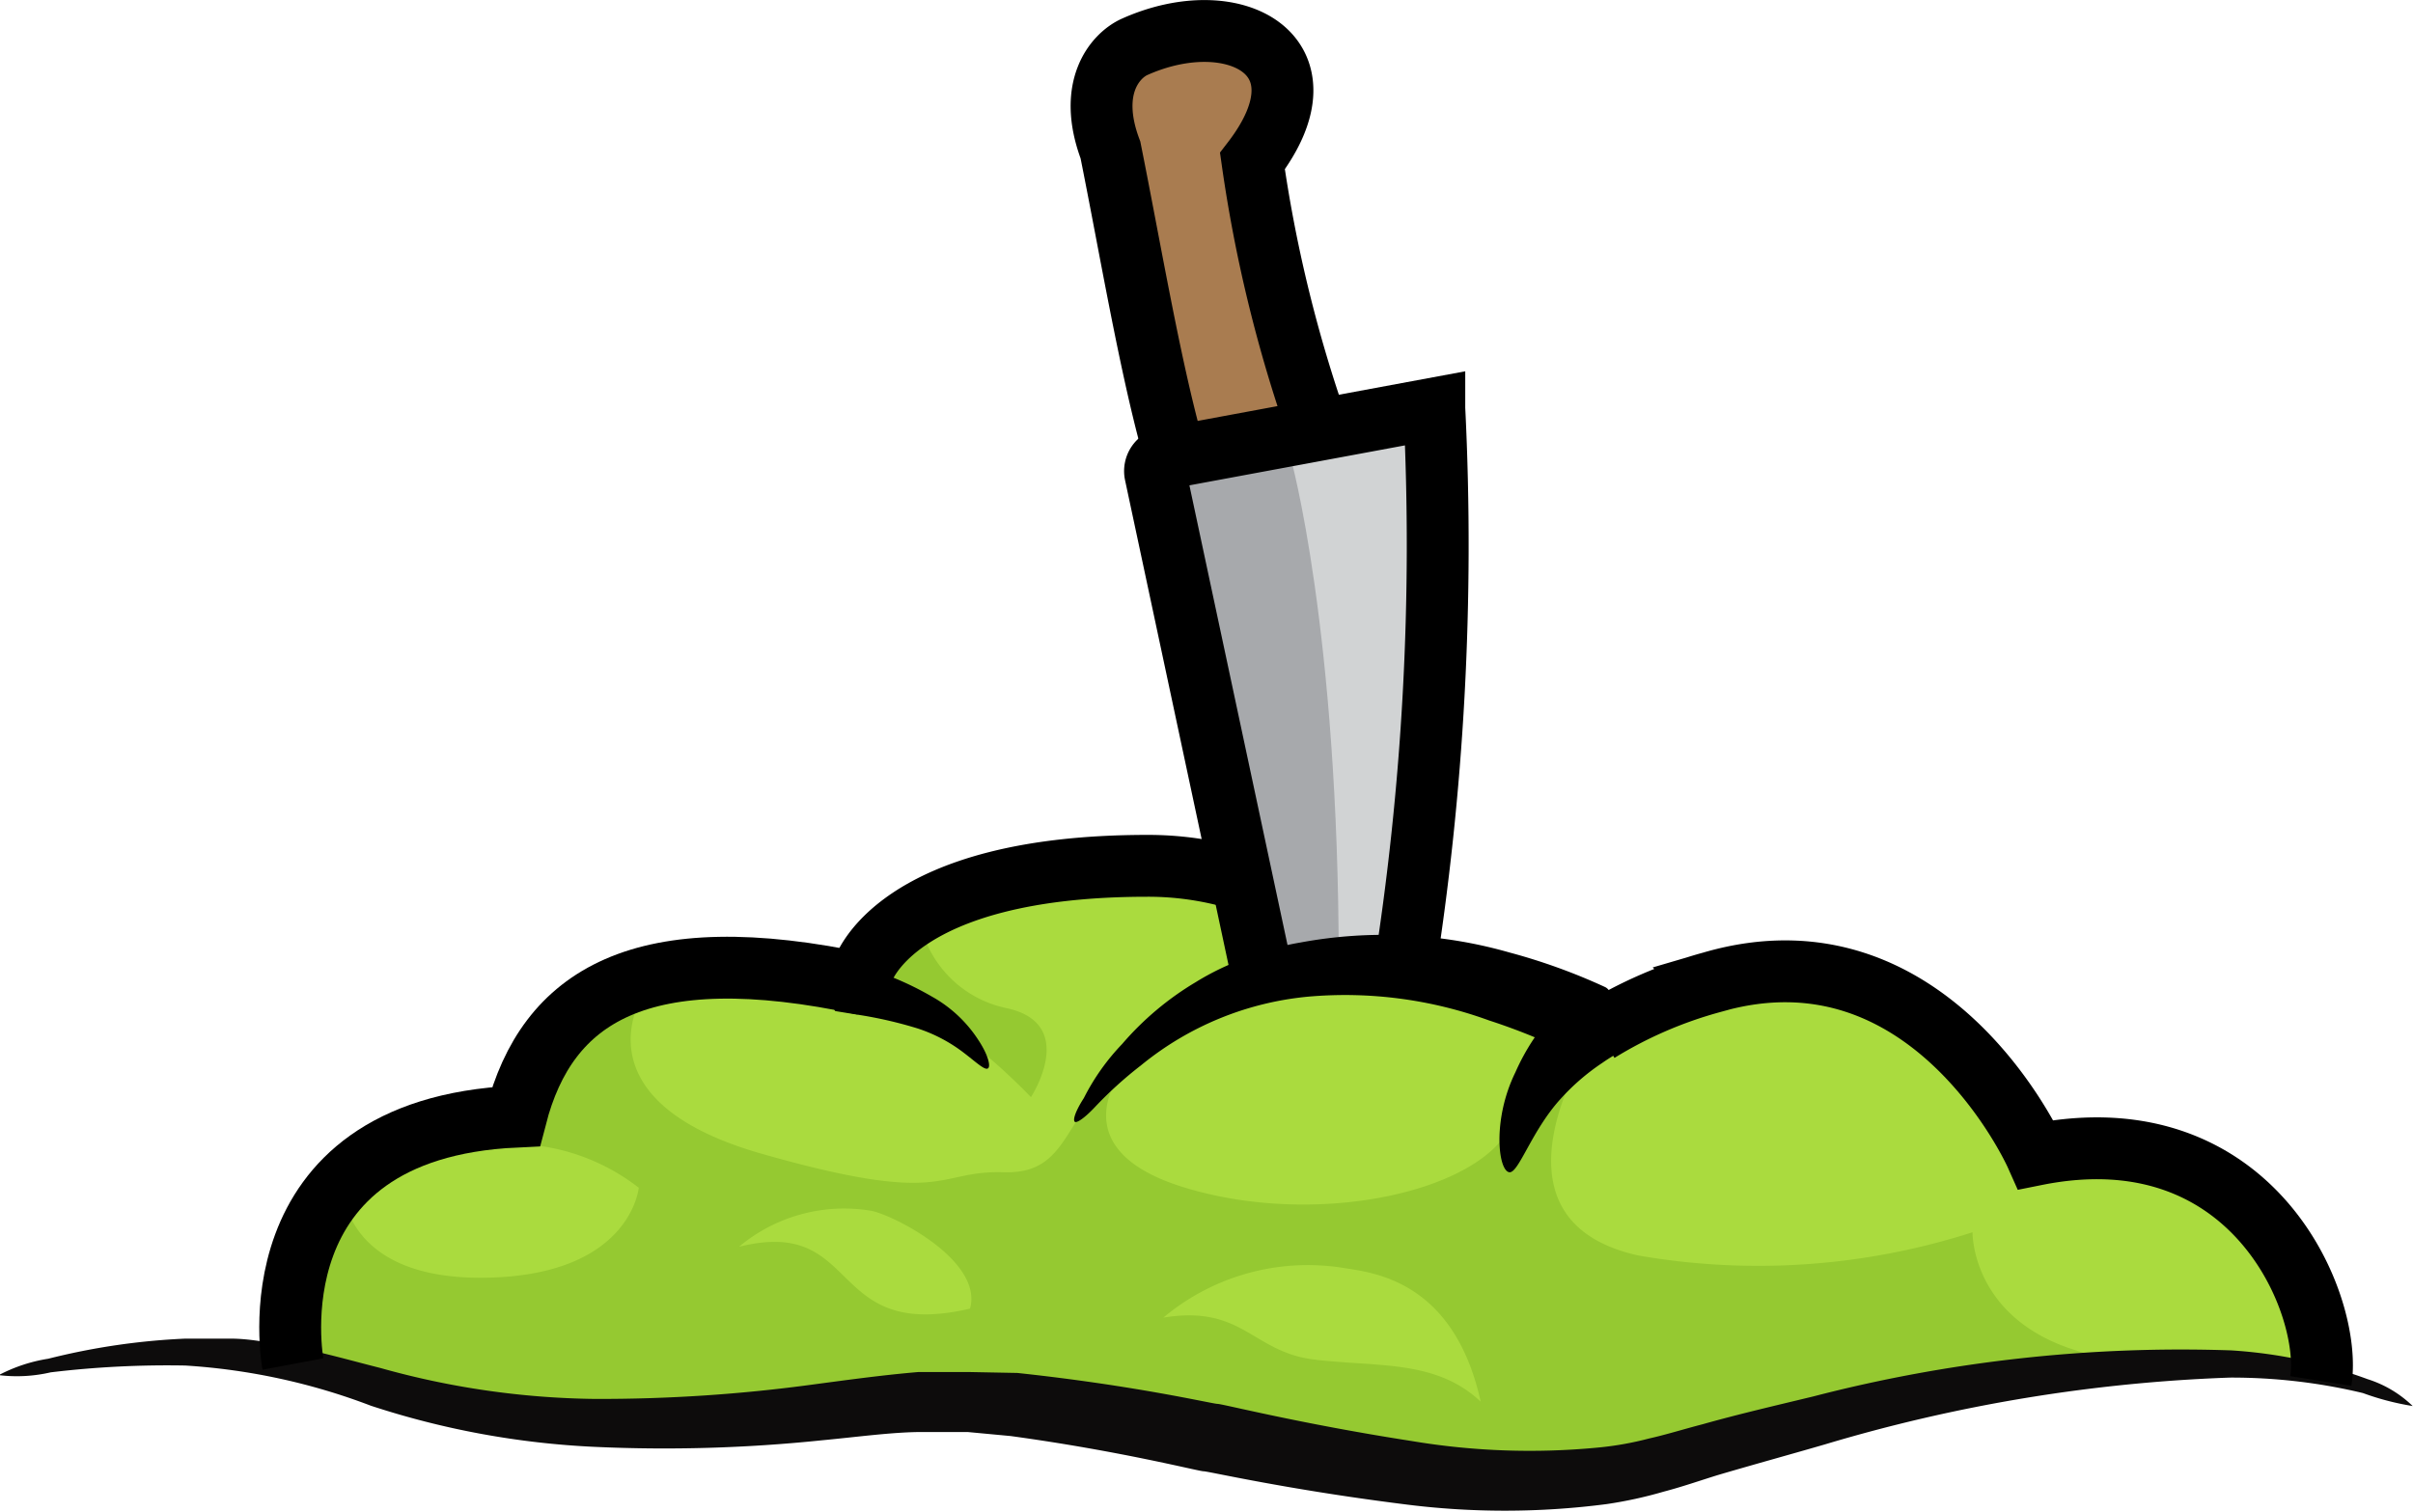 <svg xmlns="http://www.w3.org/2000/svg" viewBox="0 0 78.01 48.89"><defs><style>.cls-1{fill:#aadb3e;}.cls-2{fill:#95c931;}.cls-3{fill:#a7a9ac;}.cls-4{fill:#a97c50;}.cls-5{fill:#d1d3d4;}.cls-6{fill:#0d0c0c;}.cls-7{fill:none;stroke:#000;stroke-miterlimit:10;stroke-width:2px;}</style></defs><g id="Layer_2" data-name="Layer 2"><g id="Main_Assets" data-name="Main Assets"><g id="Enemies"><g id="Gremlin_-_Grave" data-name="Gremlin - Grave"><path class="cls-1" d="M75.16,43.9c-5.69.76-27.74,2-37.71-.22-14.2-3.12-18.13-.2-27-.35,0,0-2.41-7.22,6.31-7.22,0,0,1.16-7.16,11.25-4.28,0,0,5.53-8.4,15.35-.63l8.7,2s9.46-5.83,13.84,4.16C65.93,37.34,74.05,36.41,75.16,43.9Z" transform="translate(-0.11)"/><path class="cls-2" d="M20.9,32.17s-2.23,3.41,3.83,5.14,5.6.53,7.83.6,1.88-2,4-3.52c0,0-2.42,2.69,1.8,4s9.45.2,10.56-1.92l2.63-2.77s-3.75,5.73,1.52,6.9a22.62,22.62,0,0,0,10.81-.75s-.08,4.22,6.35,4.22c0,0-13.33,2.36-22.86,3.82-16.8-3.2-23.92-.38-37.79-3.82,0,0,0-3.82,1.61-5.66,0,0,0,3,4.66,2.91s4.91-2.91,4.91-2.91A6.71,6.71,0,0,0,16.93,37l1.42-4.44,2.45-1,6.12-.05,2.94-1.63a3.62,3.62,0,0,0,2.78,2.72c2.36.5.8,2.88.8,2.88s-2.22-2.34-3.54-2.64-5.15-1-5.15-1Z" transform="translate(-0.11)"/><path class="cls-3" d="M40.94,31.63,37.46,15.32a.42.42,0,0,1,.34-.5l8.68-1.61a88.9,88.9,0,0,1-1,18.42" transform="translate(-0.11)"/><path class="cls-4" d="M42.6,13.54a45.44,45.44,0,0,1-2-8.33C43.24,1.78,40,.07,36.78,1.52c-.61.28-1.53,1.31-.77,3.33.64,3.19,1.26,6.89,2,9.57" transform="translate(-0.11)"/><path class="cls-5" d="M43.39,31.2c0-10.87-1.56-16.42-1.56-16.42l4.44-1s.39,12.86-1,17.15" transform="translate(-0.11)"/><path class="cls-6" d="M78.11,45.47a8.65,8.65,0,0,1-1.61-.42,18.22,18.22,0,0,0-4.3-.5,52,52,0,0,0-13.09,2.16c-1.17.34-2.34.66-3.49,1-.58.18-1.12.37-1.73.53a13.65,13.65,0,0,1-1.83.4,25.49,25.49,0,0,1-6.6,0c-3.8-.48-6.28-1.06-6.44-1.06s-2.65-.65-6.24-1.14l-1.39-.13c-.47,0-1,0-1.47,0-.94,0-2.09.16-3.26.27a49.2,49.2,0,0,1-7.33.21,27.17,27.17,0,0,1-7.23-1.33,20.34,20.34,0,0,0-6-1.3,31.6,31.6,0,0,0-4.35.22,4.83,4.83,0,0,1-1.68.09,5.15,5.15,0,0,1,1.6-.53,22,22,0,0,1,4.43-.65c.47,0,1,0,1.47,0s1,.08,1.57.19c1.08.16,2.16.48,3.27.76a26.71,26.71,0,0,0,6.93,1,51.13,51.13,0,0,0,7.08-.47c1.13-.15,2.21-.3,3.38-.4.57,0,1.11,0,1.64,0L33,44.4c3.84.41,6.31,1,6.47,1s2.66.64,6.27,1.2a23.09,23.09,0,0,0,6.06.21,10.21,10.21,0,0,0,1.62-.29c.54-.12,1.15-.31,1.73-.46,1.17-.33,2.38-.61,3.58-.9a47.33,47.33,0,0,1,13.51-1.49,15.49,15.49,0,0,1,4.41.93A3.69,3.69,0,0,1,78.11,45.47Z" transform="translate(-0.11)"/><path d="M48.92,37.91c-.37,0-.58-1.68.18-3.23a7.15,7.15,0,0,1,1.32-2,7.58,7.58,0,0,1,.83-.75c.1-.07.48.33.84.9s.6,1.06.53,1.11-.32.16-.72.44a7.13,7.13,0,0,0-1.34,1.16C49.64,36.55,49.22,37.9,48.92,37.91Z" transform="translate(-0.11)"/><path class="cls-7" d="M75.14,44.66c.38-2.41-2.13-8.74-9.21-7.32,0,0-3.41-7.65-10.49-5.57a14,14,0,0,0-3.66,1.59" transform="translate(-0.11)"/><path class="cls-7" d="M28,31.41S29,28,37.2,28a10.23,10.23,0,0,1,3,.44" transform="translate(-0.11)"/><path d="M32.05,34.55c-.1.07-.36-.18-.75-.48a5,5,0,0,0-1.52-.81A13.64,13.64,0,0,0,28,32.84l-.87-.14c-.09,0-.09-.4,0-.84s.25-.77.34-.75.39.1.91.28a10,10,0,0,1,1.86.84,4.25,4.25,0,0,1,1.51,1.42C32.07,34.14,32.14,34.49,32.05,34.55Z" transform="translate(-0.11)"/><path class="cls-7" d="M9.58,44.11s-1.43-7.6,7.21-8c1-3.87,4-5.84,11.25-4.28" transform="translate(-0.11)"/><path d="M34.86,36.28c-.07-.05,0-.32.29-.77a7.27,7.27,0,0,1,1.24-1.75,9.64,9.64,0,0,1,2.38-2,8.44,8.44,0,0,1,1.6-.77,8.26,8.26,0,0,1,1.78-.51,14.76,14.76,0,0,1,6.75.32A19.25,19.25,0,0,1,52,31.92c.31.15.31.78,0,1.36s-.79.95-1.05.82A20.09,20.09,0,0,0,48.25,33a13.6,13.6,0,0,0-5.84-.77A10,10,0,0,0,37,34.45a12.91,12.91,0,0,0-1.5,1.36C35.18,36.15,34.93,36.32,34.86,36.28Z" transform="translate(-0.11)"/><path class="cls-7" d="M40.94,31.63,37.46,15.32a.42.42,0,0,1,.34-.5l8.68-1.61a88.9,88.9,0,0,1-1,18.42" transform="translate(-0.11)"/><path class="cls-7" d="M42.6,13.54a45.44,45.44,0,0,1-2-8.33C43.24,1.78,40,.07,36.78,1.52c-.61.28-1.53,1.31-.77,3.33.64,3.19,1.26,6.89,2,9.57" transform="translate(-0.11)"/><path class="cls-1" d="M28.24,39.15A5.29,5.29,0,0,0,24,40.32c4-1,2.79,3.09,7.47,2C31.91,40.74,28.89,39.24,28.24,39.15Z" transform="translate(-0.11)"/><path class="cls-1" d="M43.52,41a7.27,7.27,0,0,0-5.8,1.61c2.59-.42,2.86,1.12,4.9,1.36s3.93,0,5.36,1.36C47.1,41.34,44.41,41.15,43.52,41Z" transform="translate(-0.11)"/></g></g></g></g></svg>